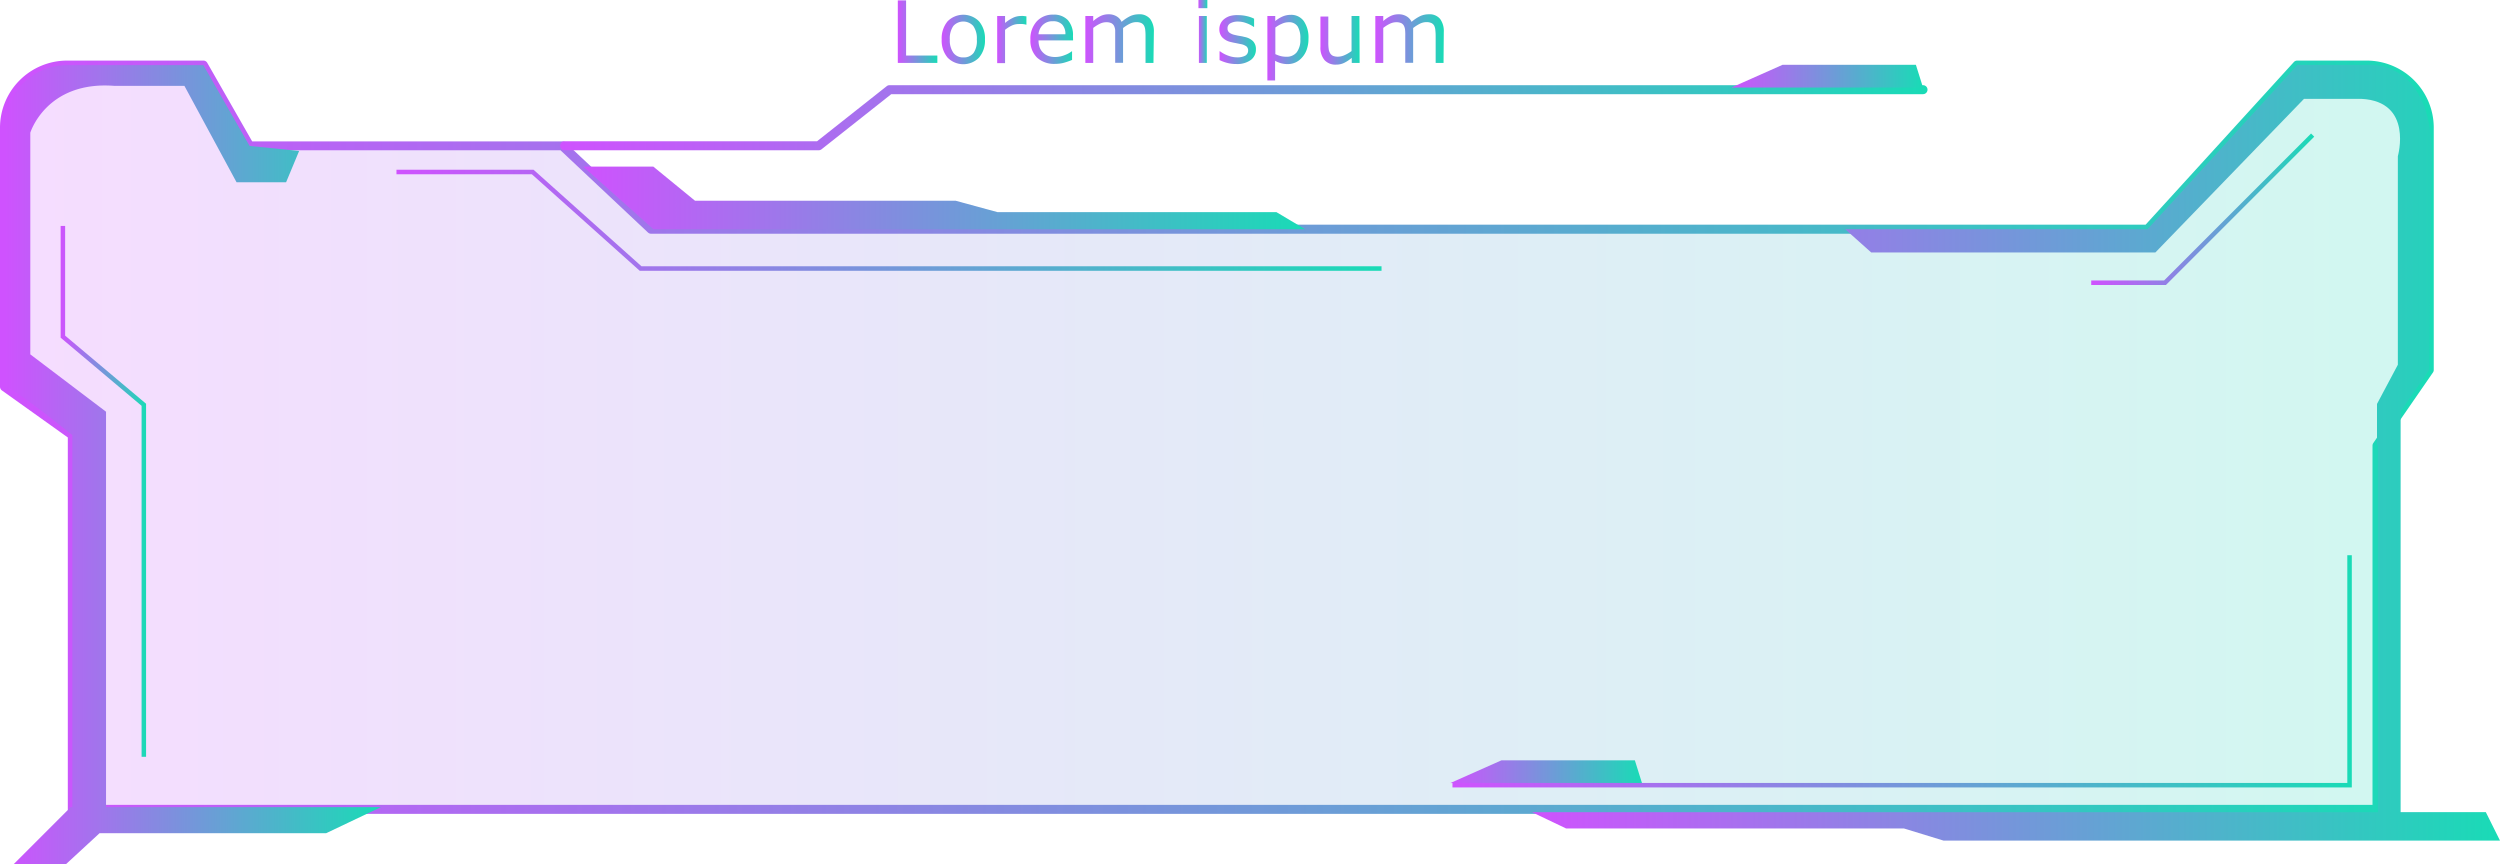 <svg xmlns="http://www.w3.org/2000/svg" xmlns:xlink="http://www.w3.org/1999/xlink" viewBox="0 0 495.12 171.21"><defs><style>.cls-1{opacity:0.2;fill:url(#New_Gradient_Swatch_1);}.cls-2{fill:url(#New_Gradient_Swatch_1-2);}.cls-3{fill:url(#New_Gradient_Swatch_1-3);}.cls-4{fill:url(#New_Gradient_Swatch_1-4);}.cls-5{fill:url(#New_Gradient_Swatch_1-5);}.cls-6{fill:url(#New_Gradient_Swatch_1-6);}.cls-7{fill:url(#New_Gradient_Swatch_1-7);}.cls-8{fill:url(#New_Gradient_Swatch_1-8);}.cls-9{fill:url(#New_Gradient_Swatch_1-9);}.cls-10{fill:url(#New_Gradient_Swatch_1-10);}.cls-11{fill:url(#New_Gradient_Swatch_1-11);}.cls-12{fill:url(#New_Gradient_Swatch_1-12);}.cls-13{fill:url(#New_Gradient_Swatch_1-13);}.cls-14{fill:url(#New_Gradient_Swatch_1-14);}.cls-15{fill:url(#New_Gradient_Swatch_1-15);}.cls-16{fill:url(#New_Gradient_Swatch_1-16);}.cls-17{fill:url(#New_Gradient_Swatch_1-17);}.cls-18{fill:url(#New_Gradient_Swatch_1-18);}.cls-19{fill:url(#New_Gradient_Swatch_1-19);}.cls-20{fill:url(#New_Gradient_Swatch_1-20);}.cls-21{fill:url(#New_Gradient_Swatch_1-21);}.cls-22{fill:url(#New_Gradient_Swatch_1-22);}</style><linearGradient id="New_Gradient_Swatch_1" x1="0.89" y1="86.58" x2="481.09" y2="86.58" gradientUnits="userSpaceOnUse"><stop offset="0" stop-color="#cf52fe"/><stop offset="1" stop-color="#19dbb6"/></linearGradient><linearGradient id="New_Gradient_Swatch_1-2" x1="0" y1="86.58" x2="481.98" y2="86.58" xlink:href="#New_Gradient_Swatch_1"/><linearGradient id="New_Gradient_Swatch_1-3" x1="115.52" y1="39.2" x2="258.47" y2="39.2" xlink:href="#New_Gradient_Swatch_1"/><linearGradient id="New_Gradient_Swatch_1-4" x1="0.89" y1="92.04" x2="75.44" y2="92.04" xlink:href="#New_Gradient_Swatch_1"/><linearGradient id="New_Gradient_Swatch_1-5" x1="177.81" y1="6.27" x2="185.64" y2="6.27" xlink:href="#New_Gradient_Swatch_1"/><linearGradient id="New_Gradient_Swatch_1-6" x1="186.5" y1="7.82" x2="195.07" y2="7.82" xlink:href="#New_Gradient_Swatch_1"/><linearGradient id="New_Gradient_Swatch_1-7" x1="197.49" y1="7.82" x2="203.28" y2="7.82" xlink:href="#New_Gradient_Swatch_1"/><linearGradient id="New_Gradient_Swatch_1-8" x1="204.09" y1="7.8" x2="212.52" y2="7.8" xlink:href="#New_Gradient_Swatch_1"/><linearGradient id="New_Gradient_Swatch_1-9" x1="214.89" y1="7.69" x2="228.44" y2="7.69" xlink:href="#New_Gradient_Swatch_1"/><linearGradient id="New_Gradient_Swatch_1-10" x1="237.35" y1="6.23" x2="239.11" y2="6.23" xlink:href="#New_Gradient_Swatch_1"/><linearGradient id="New_Gradient_Swatch_1-11" x1="241.48" y1="7.82" x2="248.73" y2="7.82" xlink:href="#New_Gradient_Swatch_1"/><linearGradient id="New_Gradient_Swatch_1-12" x1="250.97" y1="9.4" x2="259.14" y2="9.4" xlink:href="#New_Gradient_Swatch_1"/><linearGradient id="New_Gradient_Swatch_1-13" x1="261.51" y1="7.95" x2="269.27" y2="7.95" xlink:href="#New_Gradient_Swatch_1"/><linearGradient id="New_Gradient_Swatch_1-14" x1="272.34" y1="7.69" x2="285.89" y2="7.69" xlink:href="#New_Gradient_Swatch_1"/><linearGradient id="New_Gradient_Swatch_1-15" x1="303.4" y1="89.65" x2="495.12" y2="89.65" xlink:href="#New_Gradient_Swatch_1"/><linearGradient id="New_Gradient_Swatch_1-16" x1="110.92" y1="23.32" x2="381.74" y2="23.32" xlink:href="#New_Gradient_Swatch_1"/><linearGradient id="New_Gradient_Swatch_1-17" x1="342.9" y1="15.09" x2="380.85" y2="15.09" xlink:href="#New_Gradient_Swatch_1"/><linearGradient id="New_Gradient_Swatch_1-18" x1="287.24" y1="152.83" x2="325.19" y2="152.83" xlink:href="#New_Gradient_Swatch_1"/><linearGradient id="New_Gradient_Swatch_1-19" x1="12.01" y1="97.31" x2="28.93" y2="97.31" xlink:href="#New_Gradient_Swatch_1"/><linearGradient id="New_Gradient_Swatch_1-20" x1="414.16" y1="41.44" x2="458.33" y2="41.44" xlink:href="#New_Gradient_Swatch_1"/><linearGradient id="New_Gradient_Swatch_1-21" x1="287.66" y1="132.96" x2="465.77" y2="132.96" xlink:href="#New_Gradient_Swatch_1"/><linearGradient id="New_Gradient_Swatch_1-22" x1="78.52" y1="43.62" x2="273.61" y2="43.62" xlink:href="#New_Gradient_Swatch_1"/></defs><title>menu_16_purple_green</title><g id="Layer_2" data-name="Layer 2"><g id="Layer_1-2" data-name="Layer 1"><path class="cls-1" d="M14.32,160.29H470.76v-72l10.33-15v-48a12.4,12.4,0,0,0-12.39-12.4H455L425.32,45.39H128.94L111.39,28.87h-62l-9.15-16h-27A12.4,12.4,0,0,0,.89,25.26V76.59l13.43,9.59Z"/><path class="cls-2" d="M470.76,161.18H14.32a.89.89,0,0,1-.89-.89V86.64L.37,77.32A.91.91,0,0,1,0,76.59V25.26A13.3,13.3,0,0,1,13.28,12h27a.87.87,0,0,1,.77.45L49.94,28h61.45a.92.92,0,0,1,.61.24L129.3,44.5H424.93l29.39-32.24A.92.92,0,0,1,455,12H468.7A13.3,13.3,0,0,1,482,25.26v48a.84.84,0,0,1-.16.51L471.65,88.53v71.76A.89.89,0,0,1,470.76,161.18ZM15.21,159.4H469.87V88.25a.93.93,0,0,1,.16-.51L480.2,73V25.26a11.52,11.52,0,0,0-11.5-11.51H455.38L426,46a.88.88,0,0,1-.66.29H128.94a.89.89,0,0,1-.61-.24L111,29.76H49.43a.9.9,0,0,1-.78-.45L39.76,13.75H13.28A11.52,11.52,0,0,0,1.78,25.26V76.14l13.05,9.32a.89.89,0,0,1,.38.72Z"/><polygon class="cls-3" points="115.52 33 129.39 33 137.65 39.76 189.28 39.76 197.54 42.01 252.79 42.01 258.47 45.39 129.39 45.39 115.52 33"/><path class="cls-4" d="M21,159.85V81.54l-15-11.36V26.29S9.15,16,22.58,17H36.52L46.85,36.1h9.81l2.58-6.2-9.81-1h0l-9.15-16h-27A12.34,12.34,0,0,0,4,17.11,15.53,15.53,0,0,0,1.11,23a12.56,12.56,0,0,0-.22,2.31V76.47c2.51.82,13.43,9.71,13.43,9.71v73.67H14L2.64,171.21H13l6.72-6.2H64.6l10.84-5.16Z"/><path class="cls-5" d="M185.64,12.46h-7.83V.08h1.64V11h6.19Z"/><path class="cls-6" d="M195.07,7.82a5.18,5.18,0,0,1-1.17,3.58,4.35,4.35,0,0,1-6.24,0,5.23,5.23,0,0,1-1.16-3.58,5.27,5.27,0,0,1,1.16-3.59,4.37,4.37,0,0,1,6.24,0A5.22,5.22,0,0,1,195.07,7.82Zm-1.61,0a4.23,4.23,0,0,0-.71-2.68,2.65,2.65,0,0,0-3.94,0,4.29,4.29,0,0,0-.7,2.68,4.25,4.25,0,0,0,.71,2.65,2.36,2.36,0,0,0,2,.9,2.39,2.39,0,0,0,2-.89A4.24,4.24,0,0,0,193.46,7.82Z"/><path class="cls-7" d="M203.28,4.88h-.08a4.43,4.43,0,0,0-.68-.12,5.94,5.94,0,0,0-.78,0,3.21,3.21,0,0,0-1.39.32,6.33,6.33,0,0,0-1.3.83v6.59h-1.56V3.17h1.56V4.55a7.39,7.39,0,0,1,1.64-1.06,3.55,3.55,0,0,1,1.45-.32,4.07,4.07,0,0,1,.59,0l.55.07Z"/><path class="cls-8" d="M212.52,8h-6.84a4,4,0,0,0,.26,1.49,2.79,2.79,0,0,0,.71,1,2.68,2.68,0,0,0,1,.6,4.19,4.19,0,0,0,1.31.2,5,5,0,0,0,1.91-.38,4.89,4.89,0,0,0,1.37-.74h.08v1.7a14,14,0,0,1-1.61.56,6.56,6.56,0,0,1-1.73.22,5,5,0,0,1-3.61-1.25,4.7,4.7,0,0,1-1.3-3.55,5.08,5.08,0,0,1,1.25-3.61,4.23,4.23,0,0,1,3.27-1.34A3.75,3.75,0,0,1,211.5,4a4.43,4.43,0,0,1,1,3.12ZM211,6.78a2.72,2.72,0,0,0-.62-1.9,2.38,2.38,0,0,0-1.86-.67,2.66,2.66,0,0,0-2,.74,2.86,2.86,0,0,0-.85,1.83Z"/><path class="cls-9" d="M228.44,12.46h-1.57V7.17A10.71,10.71,0,0,0,226.82,6a2.45,2.45,0,0,0-.23-.89,1.25,1.25,0,0,0-.55-.54,2.3,2.3,0,0,0-1-.19,2.92,2.92,0,0,0-1.31.33,7.6,7.6,0,0,0-1.31.84c0,.13,0,.27,0,.44s0,.34,0,.51v5.94h-1.56V7.17c0-.41,0-.8,0-1.17a2.44,2.44,0,0,0-.23-.88,1.25,1.25,0,0,0-.55-.54,2.35,2.35,0,0,0-1-.18,2.88,2.88,0,0,0-1.28.32,7.62,7.62,0,0,0-1.29.81v6.93h-1.56V3.17h1.56v1a7,7,0,0,1,1.46-1,3.58,3.58,0,0,1,1.55-.34,3,3,0,0,1,1.61.4,2.38,2.38,0,0,1,1,1.1,8.18,8.18,0,0,1,1.73-1.15,4.1,4.1,0,0,1,1.67-.35,2.71,2.71,0,0,1,2.26.92,4.13,4.13,0,0,1,.73,2.59Z"/><path class="cls-10" d="M239.11,1.62h-1.76V0h1.76ZM239,12.46h-1.56V3.17H239Z"/><path class="cls-11" d="M248.73,9.78a2.53,2.53,0,0,1-1,2.09,4.6,4.6,0,0,1-2.87.81,7,7,0,0,1-1.89-.24,8.28,8.28,0,0,1-1.44-.54V10.15h.08a6.21,6.21,0,0,0,1.65.88,5,5,0,0,0,1.73.33,3.32,3.32,0,0,0,1.62-.33,1.13,1.13,0,0,0,.58-1,1.07,1.07,0,0,0-.32-.83,2.76,2.76,0,0,0-1.21-.48l-.87-.18c-.36-.06-.68-.13-1-.21A3.33,3.33,0,0,1,242,7.33a2.39,2.39,0,0,1-.51-1.55,2.53,2.53,0,0,1,.95-2,3.43,3.43,0,0,1,1.19-.62A5.35,5.35,0,0,1,245.27,3a7.55,7.55,0,0,1,1.68.2,6.29,6.29,0,0,1,1.42.5V5.32h-.09a5.63,5.63,0,0,0-1.45-.74,4.83,4.83,0,0,0-1.68-.31,3,3,0,0,0-1.45.33,1.06,1.06,0,0,0-.59,1,1,1,0,0,0,.36.86,2.81,2.81,0,0,0,1.13.47c.29.07.61.14,1,.2s.66.13.89.19a3.26,3.26,0,0,1,1.68.85A2.24,2.24,0,0,1,248.73,9.78Z"/><path class="cls-12" d="M259.14,7.7a6.16,6.16,0,0,1-.33,2.07,4.46,4.46,0,0,1-.91,1.58,3.86,3.86,0,0,1-1.29,1,3.71,3.71,0,0,1-1.58.34,4.85,4.85,0,0,1-1.31-.16,5.35,5.35,0,0,1-1.19-.49v3.89H251V3.17h1.56v1a6.25,6.25,0,0,1,1.4-.88,4.05,4.05,0,0,1,1.66-.35,3.06,3.06,0,0,1,2.61,1.26A5.8,5.8,0,0,1,259.14,7.7Zm-1.61,0A4.45,4.45,0,0,0,257,5.24a2,2,0,0,0-1.76-.84,3.3,3.3,0,0,0-1.35.3,5.79,5.79,0,0,0-1.31.76v5.26a6,6,0,0,0,1.14.41,5.08,5.08,0,0,0,1.09.11,2.5,2.5,0,0,0,2-.88A4,4,0,0,0,257.53,7.75Z"/><path class="cls-13" d="M269.27,12.46h-1.56v-1a7.66,7.66,0,0,1-1.52,1,3.63,3.63,0,0,1-1.59.34,2.91,2.91,0,0,1-2.28-.9,3.77,3.77,0,0,1-.81-2.62v-6h1.56V8.46a8.49,8.49,0,0,0,.07,1.21,2,2,0,0,0,.28.86,1.34,1.34,0,0,0,.58.53,2.55,2.55,0,0,0,1,.17,3.3,3.3,0,0,0,1.32-.32,6.58,6.58,0,0,0,1.35-.8V3.17h1.56Z"/><path class="cls-14" d="M285.89,12.46h-1.56V7.17A10.65,10.65,0,0,0,284.27,6a2.46,2.46,0,0,0-.22-.89,1.25,1.25,0,0,0-.55-.54,2.33,2.33,0,0,0-1-.19,2.93,2.93,0,0,0-1.32.33,8.45,8.45,0,0,0-1.31.84c0,.13,0,.27,0,.44s0,.34,0,.51v5.94h-1.56V7.17A10.9,10.9,0,0,0,278.28,6a2.26,2.26,0,0,0-.23-.88,1.23,1.23,0,0,0-.54-.54,2.4,2.4,0,0,0-1-.18,2.92,2.92,0,0,0-1.28.32,7.18,7.18,0,0,0-1.28.81v6.93h-1.57V3.17h1.57v1a6.49,6.49,0,0,1,1.46-1,3.55,3.55,0,0,1,1.55-.34,3,3,0,0,1,1.6.4,2.46,2.46,0,0,1,1,1.1,7.93,7.93,0,0,1,1.73-1.15,4.06,4.06,0,0,1,1.67-.35,2.69,2.69,0,0,1,2.25.92,4.07,4.07,0,0,1,.73,2.59Z"/><path class="cls-15" d="M492.31,160.84H475.44V81.46l5.65-8.18.52-42.35c0-19.62-12.91-18.07-12.91-18.07H455L425.32,45.39H365.43L370.59,50h56.28L456.3,19.58h11.36c10.33.51,7.23,11.35,7.23,11.35V72.24L470.76,80v8.26l.18-.26v72.85H303.4l6.75,3.22h66.9l7.87,2.41h110.2Z"/><path class="cls-16" d="M162.15,29.76H111.81a.89.89,0,0,1,0-1.78h50l13.81-10.92a.92.92,0,0,1,.55-.19H380.85a.89.89,0,0,1,0,1.78H176.51L162.7,29.57A.92.92,0,0,1,162.15,29.76Z"/><polygon class="cls-17" points="342.9 17.34 353.02 12.84 379.44 12.84 380.85 17.34 342.9 17.34"/><polygon class="cls-18" points="287.24 155.08 297.36 150.58 323.78 150.58 325.19 155.08 287.24 155.08"/><polygon class="cls-19" points="28.93 149.88 28.04 149.88 28.04 80.37 12.01 66.88 12.01 44.75 12.9 44.75 12.9 66.47 28.93 79.96 28.93 149.88"/><polygon class="cls-20" points="428.96 56.44 414.16 56.44 414.16 55.55 428.59 55.55 457.7 26.44 458.33 27.07 428.96 56.44"/><polygon class="cls-21" points="465.77 155.95 287.66 155.95 287.66 155.06 464.88 155.06 464.88 109.96 465.77 109.96 465.77 155.95"/><polygon class="cls-22" points="273.61 53.63 126.7 53.63 105.33 34.51 78.52 34.51 78.52 33.62 105.67 33.62 127.04 52.73 273.61 52.73 273.61 53.63"/></g></g></svg>